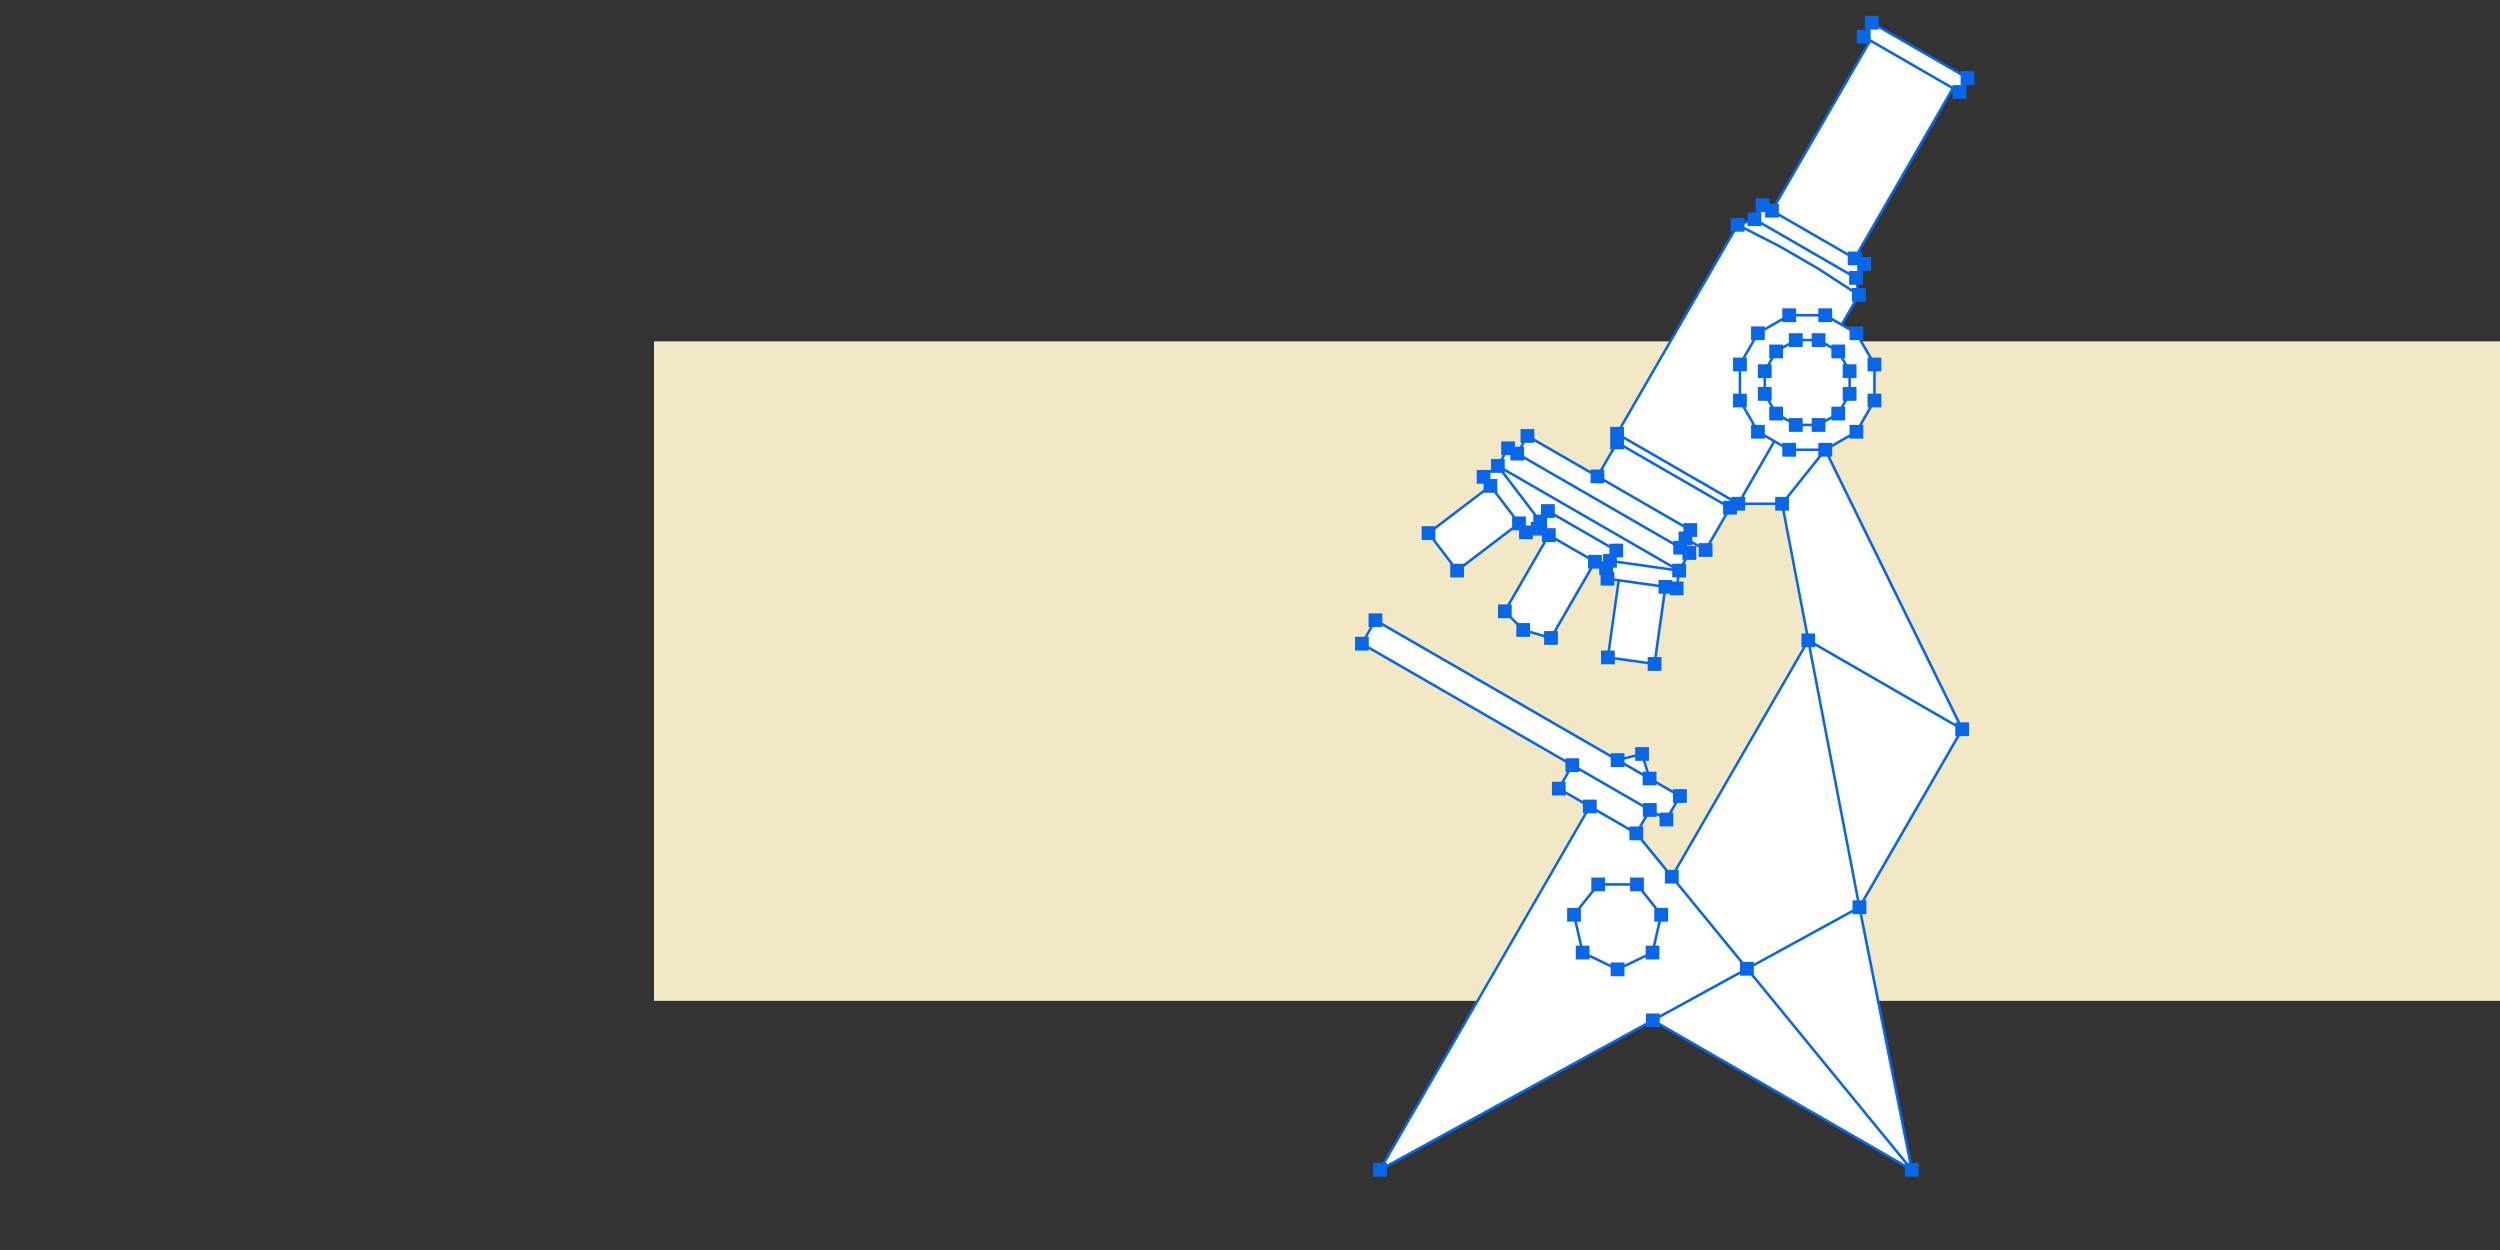 <?xml version="1.0" encoding="UTF-8"?>
<svg id="Layer_1" data-name="Layer 1" xmlns="http://www.w3.org/2000/svg" viewBox="0 0 500 250">
  <rect x="0" y="0" width="500" height="250" fill="#333333" stroke="none"/>
  <defs>
    <style>
      .cls-1 {
        fill: #fff;
      }

      .cls-2 {
        fill: #0867e8;
      }

      .cls-3 {
        fill: #f2e8c6;
      }
    </style>
  </defs>
  <rect class="cls-3" x="130.8" y="68.274" width="369.2" height="131.9"/>
  <path class="cls-1" d="m365.041,89.956l6.244-3.605,3.605-6.244v-7.21l-3.605-6.244-2.933-1.693,3.238-5.988-.435-3.423.046.027,1.615-2.797-2.633-1.52h0l.741.428,19.655-34.044-8.266-4.773,9.573,5.527,1.615-2.797-19.146-11.054-1.615,2.797,1.307.754-19.655,34.044-1.891-1.092-1.615,2.797.357.206-3.712.918-24.122,41.781.751.448-4.668,8.085-14.01-8.089-2.036,3.526-1.834-1.059-2.036,3.526-2.865,2.184,1.378,1.807-12.388,9.444,5.715,7.496,12.388-9.444,1.378,1.808,3.35-2.554-.991,1.806,2.224,1.284-8.802,15.245,3.673,3.727,5.553,1.599,8.802-15.245-4.613-2.663,6.837,3.947.754-1.305-.48,3.415,5.637.792-3.386-.476-2.168,15.426,9.335,1.312,2.168-15.426,2.251.316.501-3.567,2.036-3.526-1.834-1.059,1.067-1.848,4.018,2.32,5.643-9.774.904.522h8.763l5.236,27.319h-0l-27.294,47.275-7.103-8.676,2.705-4.685,3.31,1.911,2.705-4.685-6.074-3.507-1.496-4.912-4.893,1.224-48.439-27.966-2.705,4.685,45.442,26.236-3.358-1.939-2.705,4.685,6.203,3.581-41.945,72.651,54.568-29.885,51.763,29.885-10.456-52.508,20.553-35.599-27.397-55.889v0Zm-10.163-1.705l0.0 0h-0v-0Z"/>
  <path class="cls-2" d="m368.745,71.668h.284v-2.757h-2.757v.284l-1.182-.682v-1.876h-2.757v1.12h-1.791v-1.12h-2.757v1.876l-1.182.682v-.284h-2.757v2.757h.284l-.682,1.182h-1.876v2.757h1.12v1.791h-1.12v2.757h1.876l.682,1.182h-.284v2.757h2.757v-.284l1.182.682v1.876h2.757v-1.12h1.791v1.12h2.757v-1.876l1.182-.682v.284h2.757v-2.757h-.284l.682-1.182h1.876v-2.757h-1.12v-1.791h1.12v-2.757h-1.876s-.682-1.182-.682-1.182Zm.921,5.731h-1.12v2.757h.284l-.682,1.182h-1.876v1.876l-1.182.682v-.284h-2.757v1.12h-1.791v-1.12h-2.757v.284l-1.182-.682v-1.876h-1.876l-.682-1.182h.284v-2.757h-1.12v-1.791h1.12v-2.757h-.284l.682-1.182h1.876v-1.876l1.182-.682v.284h2.757v-1.12h1.791v1.12h2.757v-.284l1.182.682v1.876h1.876l.682,1.182h-.284v2.757h1.12v1.791Zm-37.781,114.489v-2.757h-.799l1.097-4.804h1.428v-2.757h-2.148l-2.688-3.37v-2.693h-2.757v1.12h-4.998v-1.12h-2.757v2.693l-2.688,3.371h-2.148v2.757h1.428l1.097,4.804h-.799v2.757h2.757v-.428l4.23,2.038v1.755h2.757v-1.755l4.23-2.037v.428h2.757l-0-0Zm-6.988,1.036v-.428h-2.757v.428l-4.23-2.038v-1.755h-1.428l-1.096-4.804h.798v-2.692l2.689-3.372h2.147v-1.12h4.998v1.12h2.147l2.689,3.372v2.692h.799l-1.096,4.804h-1.428v1.755l-4.23,2.038-0.0 0ZM394.881,16.98v-2.757h-2.757v.284l-16.389-9.463v-1.876h-2.757v2.757h.284l-.023.04h-1.875v2.757h2.026l-18.499,32.041h-1.01v-1.092h-2.757v2.757h.284l-.023.04h-1.876v1.568l-.598.2v-.644h-2.757v2.757h.284l-22.53,39.024h-1.876v4.505h.284l-2.325,4.027h-1.876v.284l-11.253-6.497v-1.876h-2.757v2.757h.284l-.444.768h-.953v-1.059h-2.757v2.757h.284l-.444.768h-1.876v2.104l-.108.082v-.002h-2.757v2.757h1.378v1.155l-9.631,7.342v-.002h-2.757v2.757h2.104l3.613,4.739h-.002v2.757h2.757v-2.104l9.631-7.343v.003h1.378v1.807h2.757v-.748h1.826v1.284h.284l-7.21,12.488h-1.875v2.757h2.374l1.299,1.318v2.409h2.757v-.712l2.796.805v1.507h2.757v-2.757h-.284l7.21-12.488h1.343v1.284h.274v2.11h2.757v-.924l.58.082-1.943,13.827h-1.311v2.757h2.757v-.924l6.578.925v1.311h2.757v-2.757h-.924l1.781-12.669h.805v.316h2.757v-2.757h-.924l.114-.81h1.311v-2.757h-.284l.444-.768h1.876v-2.748l.493.285v1.876h2.757v-2.757h-.283l3.294-5.705h1.876v-.789h1.661v-1.12h6.006v1.12h1.38l4.707,24.562h-.851v2.757h.284l-25.702,44.518h-1.292l-4.929-6.021v-2.654h-.284l1.114-1.928h1.876v-.284l.552.319v1.876h2.757v-2.757h-.284l1.113-1.928h1.875v-2.757h-2.757v.284l-3.316-1.914v-1.876h-1.528l-.656-2.155h.688v-2.757h-2.757v1.457l-2.135.534v-.767h-2.757v.284l-45.682-26.375v-1.876h-2.757v2.757h.284l-1.113,1.928h-1.876v2.757h2.757v-.283l39.326,22.704v1.876h.283l-1.113,1.928h-1.875v2.757h2.757v-.283l3.446,1.989v1.875h.284l-40.353,69.894h-1.876v2.757h2.757v-1.839l51.811-28.375v.328h2.757v-.283l49.006,28.293v1.876h2.757v-2.757h-1.389l-9.908-49.751h.841v-2.757h-.284l18.961-32.842h1.876v-2.757h-1.766l-26.046-53.132h.415v-1.876l3.486-2.013v.284h2.757v-2.757h-.284l2.013-3.486h1.876v-2.757h-1.12v-4.452h1.12v-2.757h-1.876l-2.013-3.486h.284v-2.757h-2.757v.284l-1.222-.705,2.6-4.503h1.876v-2.757h-1.372l-.103-.639h.895v-2.757h-.284l.023-.04h1.876v-2.757h-1.891v-1.092h-.284l18.489-32.024v1.491h2.757v-2.757h-.284l.023-.04h1.876l0.0 0Zm-50.261,83.185v.284l-19.833-11.45v-1.151l21.334,12.318h-1.501Zm-39.636-11.59h1.876v-.284l11.253,6.497v1.876h2.757v-.284l15.815,9.131v.796h-.969v1.848h-1.067v.284l-29.825-17.22v-1.876h-.284l.444-.768v-0Zm29.464,25.088l-11.079-1.557v-.622h1.261v-2.757h-2.757v.284l-10.917-6.303v-1.876h-2.757v2.089h-.877l-6.369-8.354h.003v-.284l33.494,19.337v.042Zm-25.023-8.021v-2.053h1.53v-.284l10.917,6.303v1.186h-1.261v1.458h-.242v-1.284h-2.757v.284l-6.468-3.735v-1.876h-1.719v-0Zm-11.228-11.077v.003h2.104l6.369,8.354h-.002v1.436h-.506v.748h-.98v-1.808h-2.104l-3.613-4.739h.002v-2.757h-1.378v-1.155l.108-.082h0Zm-5.402,18.18v-.002h-2.104l-3.613-4.739h.002v-2.105l9.631-7.342v.002h2.104l3.613,4.739h-.002v2.104l-9.631,7.342h-0Zm17.892,13.469h-1.876v.712l-2.796-.805v-1.506h-2.374l-1.299-1.318v-2.409h-.284l7.211-12.488h1.876v-.284l6.468,3.735v1.876h.284l-7.209,12.488-0-0Zm20.153,5.203h-1.311v.924l-6.578-.925v-1.311h-.924l1.934-13.755,7.736,1.087v1.311h.923l-1.78,12.669v0Zm4.419-15.109h-.804v-.316h-2.757v.924l-7.92-1.113-.014-.002-.894-.126v-1.311h-.274v-.81h.775v-.924l11.079,1.557v1.311h.924l-.114.81h0Zm1.066-3.567h-1.876v.284l-33.494-19.338v-1.876h-.284l.444-.768h.953v1.059h2.757v-.284l29.825,17.22v1.875h1.834v1.059h.284l-.444.768h-0Zm1.083-3.526v-.149h1.067v-.284l.751.433h-1.818Zm4.203-.587h-1.876v.284l-1.261-.728v-.797h.969v-2.757h-2.757v.284l-15.815-9.131v-1.876h-.284l2.326-4.027h1.875v-.284l19.833,11.451v1.876h.284l-3.294,5.705v0Zm7.428-8.132v-1.12h-.284l6.219-10.772,1.48.855v1.876h2.757v-1.12h4.452v1.054l-6.471,8.108h-2.148v1.12h-6.006Zm12.122,28.957h.498l9.699,50.613h-.85v1.839l-19.748,10.815v-.344h-2.12l-12.896-15.752v-2.654h-.283l25.702-44.518v-0Zm-34.128,21.954v.767h1.528l.656,2.155h-.689v.284l-3.631-2.096v-.575l2.135-.534-0.0 0Zm-53.279-22.171v-1.876h-.284l1.113-1.928h1.876v-.284l45.682,26.374v1.876h2.757v-.284l3.631,2.097v1.875h2.757v-.283l3.316,1.915v1.875h.284l-1.114,1.928h-1.875v.284l-.552-.319v-1.876h-2.757v.284l-12.751-7.362v-1.876h-2.757v.284l-39.326-22.705-0-0Zm39.378,28.982v-1.876h-.284l1.113-1.928h1.876v-.284l12.751,7.362v1.875h.284l-1.114,1.928h-1.875v.284l-6.548-3.781v-1.876h-2.757v.284l-3.446-1.99v0Zm-35.742,74.686v-.329h-.284l40.353-69.894h1.876v-.284l6.548,3.78v1.876h2.173l4.93,6.021v2.654h2.173l12.844,15.687v1.816l-16.044,8.787v-.329h-2.757v1.839l-51.811,28.375v-0Zm54.568-28.338v-.957l16.044-8.787v.313h2.226l30.736,37.544v.181l-49.006-28.293v0Zm49.847,28.009h-.256l-30.789-37.608v-1.656l19.748-10.816v.328h1.389l9.907,49.751v0Zm-9.421-52.508h-.498l-9.699-50.613h.851v-.284l28.024,16.181v1.875h.284l-18.961,32.842Zm19.092-35.599h-.414v.284l-28.024-16.18v-1.876h-1.379l-4.707-24.562h.851v-2.691l6.471-8.107h1.157l26.046,53.132Zm-21.568-78.31v1.876h1.876l2.013,3.486h-.284v2.757h1.12v4.452h-1.12v2.757h.284l-2.013,3.486h-1.876v1.876l-3.486,2.013v-.284h-2.757v1.12h-4.452v-1.12h-2.757v.284l-3.487-2.013v-1.876h-1.876l-2.013-3.486h.284v-2.757h-1.12v-4.452h1.12v-2.757h-.284l2.013-3.486h1.876v-1.876l3.487-2.013v.284h2.757v-1.12h4.452v1.12h2.757v-.284l3.486,2.013-0.0 0Zm-1.67-1.561l-1.816-1.049v-1.876h-2.757v1.12h-4.452v-1.12h-2.757v1.876l-3.487,2.013v-.284h-2.757v2.757h.284l-2.013,3.486h-1.876v2.757h1.12v4.452h-1.12v2.757h1.876l2.013,3.486h-.284v2.757h2.757v-.284l1.558.899-6.368,11.03h-1.876v.284l-21.494-12.41v-1.876h-.283l22.53-39.024h1.876v-.382l6.989,3.58,7.565,4.383,6.941,4.517v1.904h.284l-2.45,4.244v0Zm3.028-7.001h-.861v.236l-6.665-4.337-.141.217.129-.223-7.576-4.39-.13.224.118-.23-7.23-3.703v-.605l.598-.2v.644h2.757v-.284l17.558,10.137v1.876h1.338s.103.639.103.639Zm.434-3.396h-1.876v.284l-17.558-10.137v-1.876h-.283l.023-.04h1.009v1.092h2.757v-.284l13.776,7.953v1.876h1.891v1.092h.284l-.023.04 0.0 0Zm-.276-3.889h-1.876v.284l-13.776-7.953v-1.876h-.284l18.5-32.041h.133v-.231l.023-.04,16.084,9.287-18.805,32.571h-0Zm20.961-33.29h-1.875v.284l-16.331-9.429c-.001-.001-.003-.002-.004-.002l-.054-.031v-1.876h-.284l.023-.04h1.876v-.284l16.389,9.463v1.875h.283l-.023.04h-0Z"/>
</svg>